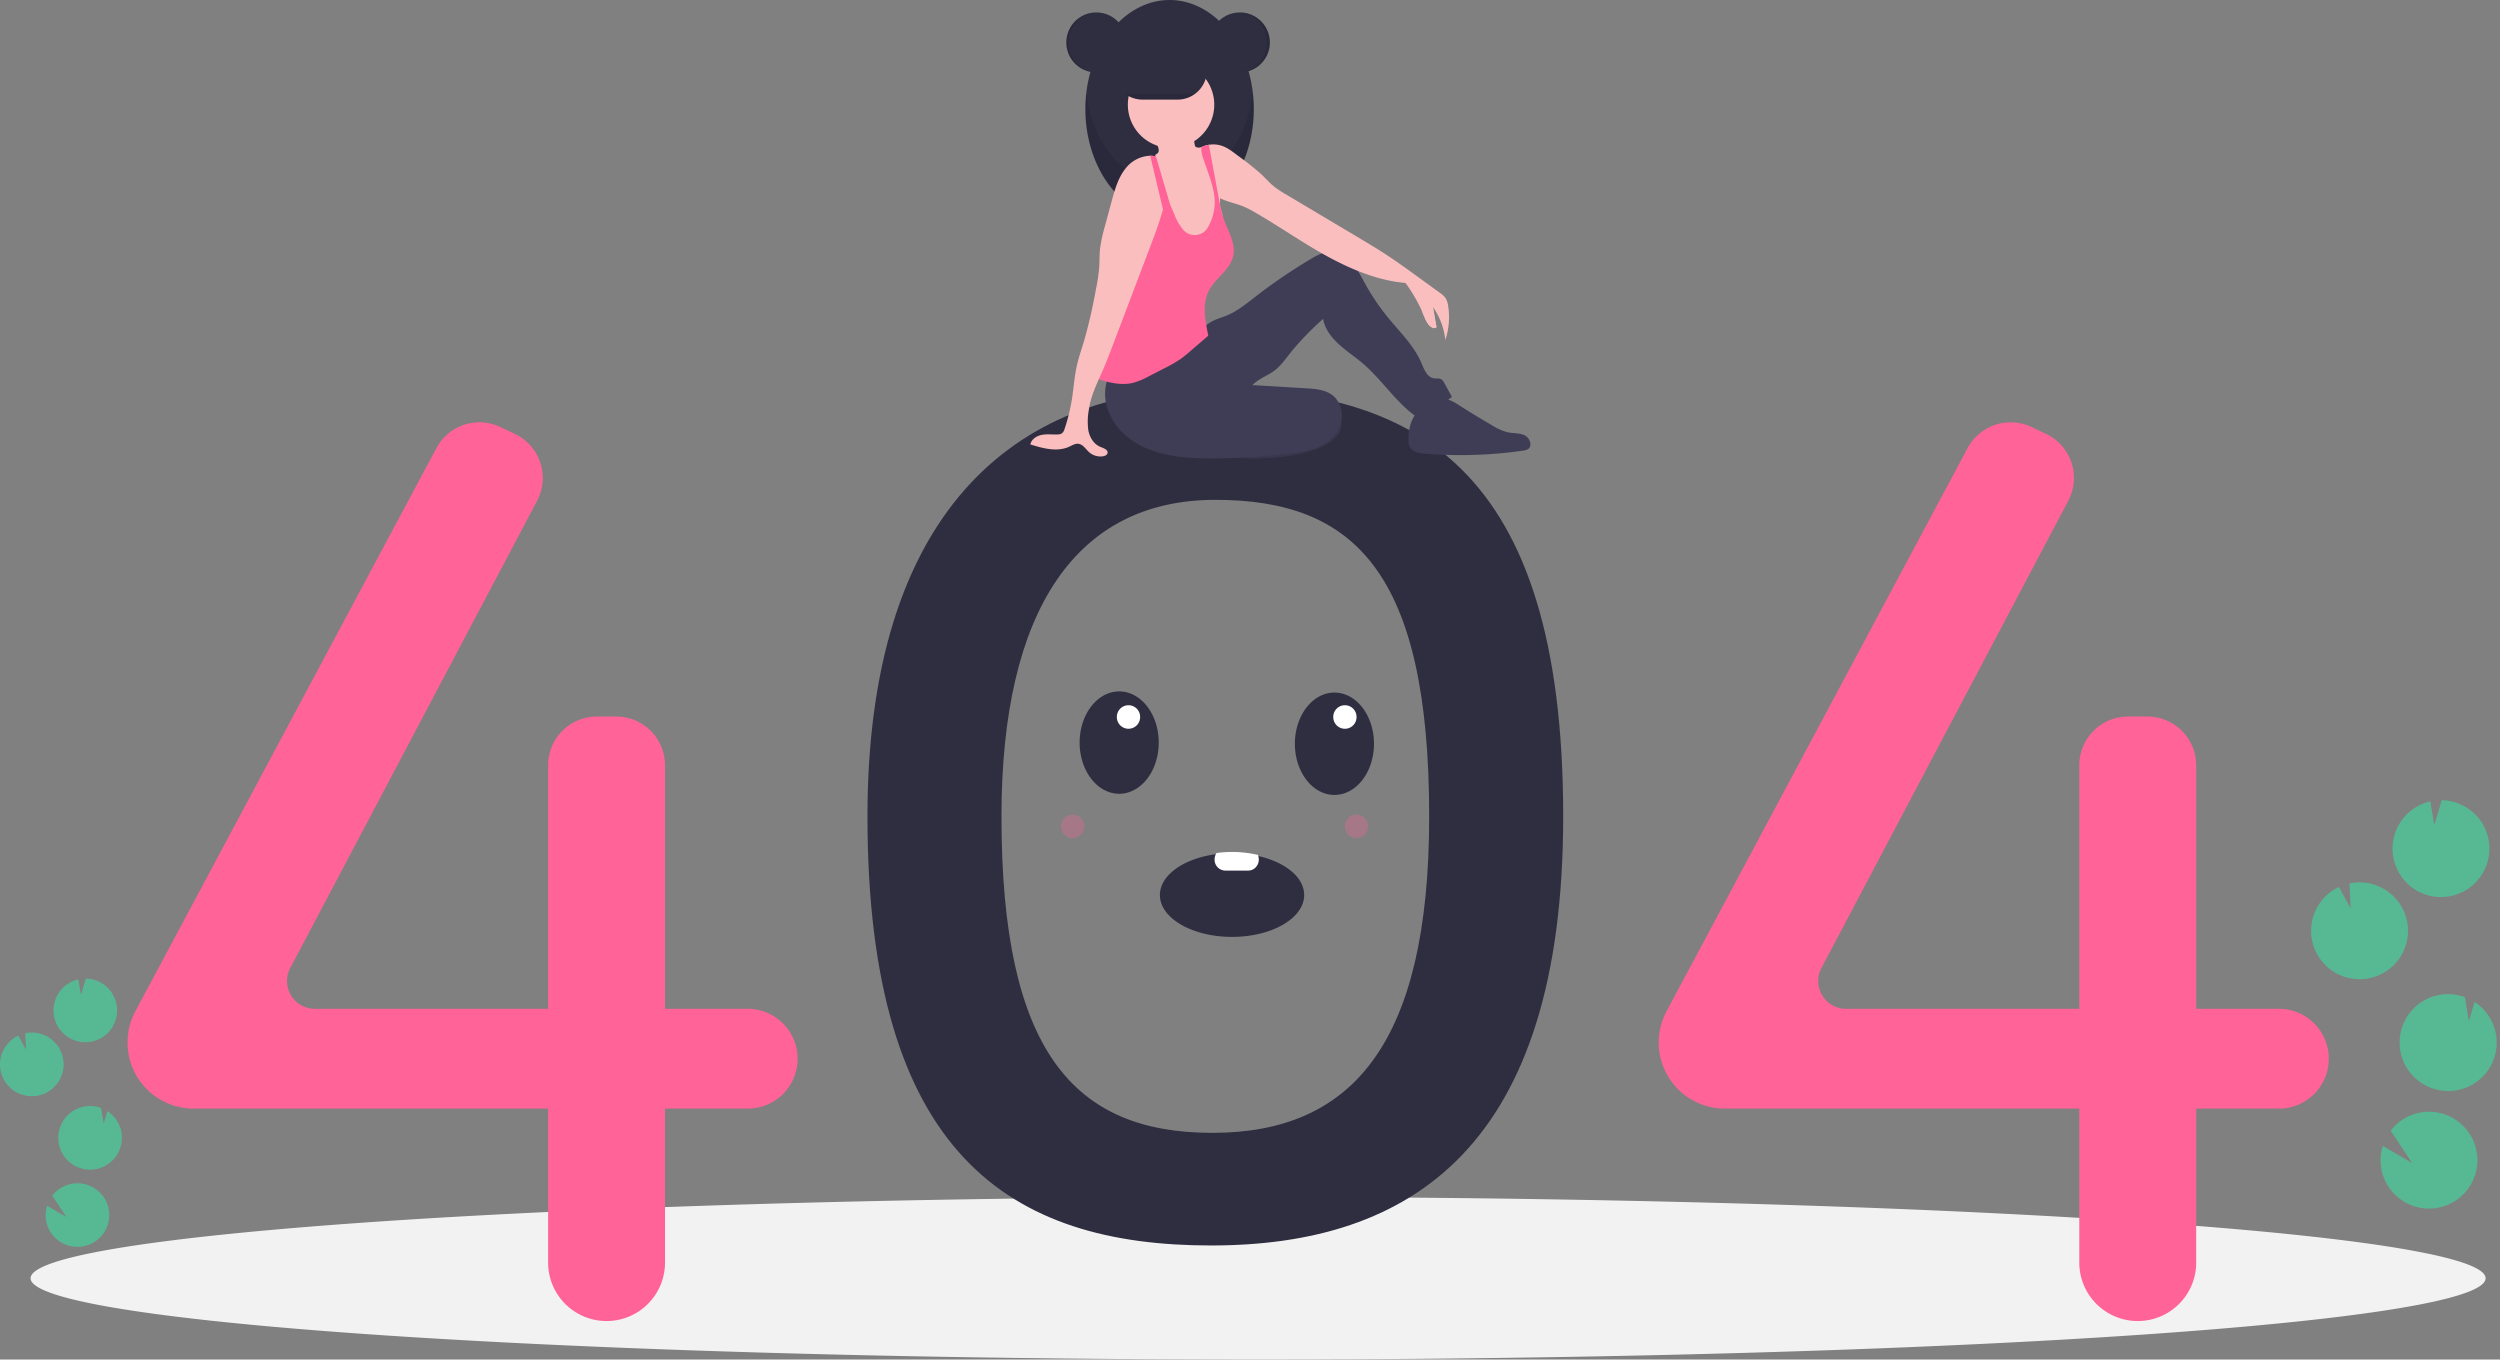 <?xml version="1.0" standalone="no"?><!DOCTYPE svg PUBLIC "-//W3C//DTD SVG 1.1//EN" "http://www.w3.org/Graphics/SVG/1.1/DTD/svg11.dtd"><svg t="1721048896542" class="icon" viewBox="0 0 1883 1024" version="1.1" xmlns="http://www.w3.org/2000/svg" p-id="8836" width="235.375" height="128" xmlns:xlink="http://www.w3.org/1999/xlink"><rect x="0" y="0" width="1883" height="1024" fill="#808080" stroke="none"/><path d="M23.036 962.789a924.564 61.209 0 1 0 1849.128 0 924.564 61.209 0 1 0-1849.128 0Z" fill="#F2F2F2" p-id="8837"></path><path d="M912.165 292.723c-150.636 0-258.792 96.645-258.792 322.148 0 255.571 108.156 323.221 258.79 323.221s265.237-74.093 265.237-323.221c0-266.31-114.599-322.148-265.235-322.148z m0.99 560.537c-104.335 0-158.843-61.211-158.843-238.224 0-156.189 56.739-238.555 161.074-238.555s161.074 54.103 161.074 238.555c0 172.551-58.972 238.224-163.305 238.224z" fill="#2F2E41" p-id="8838"></path><path d="M563.171 759.838h-62.281v-183.405a36.73 36.73 0 0 0-36.73-36.73h-14.593a36.73 36.73 0 0 0-36.73 36.73v183.405h-175.676a20.968 20.968 0 0 1-18.54-30.764l185.935-351.913a36.73 36.73 0 0 0-16.791-50.373l-10.977-5.183a36.73 36.73 0 0 0-48.077 15.897L101.942 761.72a49.806 49.806 0 0 0-5.884 23.48 49.806 49.806 0 0 0 49.806 49.806H412.838v115.973a44.027 44.027 0 0 0 44.027 44.029 44.027 44.027 0 0 0 44.027-44.029v-115.973h62.281a37.584 37.584 0 0 0 37.584-37.584 37.584 37.584 0 0 0-37.584-37.584zM1716.461 759.838h-62.281v-183.405a36.73 36.73 0 0 0-36.73-36.73h-14.595a36.73 36.73 0 0 0-36.73 36.73v183.405h-175.676a20.968 20.968 0 0 1-18.539-30.764l185.933-351.913a36.73 36.73 0 0 0-16.791-50.373l-10.977-5.183a36.73 36.73 0 0 0-48.076 15.897L1255.229 761.72a49.806 49.806 0 0 0-5.882 23.48 49.806 49.806 0 0 0 49.806 49.806h266.972v115.973a44.027 44.027 0 0 0 44.029 44.029 44.027 44.027 0 0 0 44.025-44.029v-115.973h62.283a37.584 37.584 0 0 0 37.584-37.584 37.584 37.584 0 0 0-37.584-37.584z" fill="#FF6397" p-id="8839"></path><path d="M825.782 31.987m-22.612 0a22.612 22.612 0 1 0 45.224 0 22.612 22.612 0 1 0-45.224 0Z" fill="#2F2E41" p-id="8840"></path><path d="M817.509 82.177a82.177 63.424 90 1 0 126.848 0 82.177 63.424 90 1 0-126.848 0Z" fill="#2F2E41" p-id="8841"></path><path d="M880.934 139.535c-31.772 0-58.085-30.27-62.704-69.767a106.874 106.874 0 0 0-0.719 12.409c0 45.383 28.394 82.177 63.422 82.177s63.426-36.792 63.426-82.177a106.874 106.874 0 0 0-0.719-12.409c-4.618 39.496-30.934 69.767-62.707 69.767z" opacity=".1" p-id="8842"></path><path d="M1009.996 322.833c-1.362 5.596-7.235 10.078-13.74 13.212-13.673 6.583-30.541 8.55-46.903 9.209a79.181 79.181 0 0 1-12.521-0.231 35.996 35.996 0 0 1-21.471-9.871 2.945 2.945 0 0 1 0.075-4.983c8.711-9.57 23.246-15.435 37.889-19.66 11.102-3.202 30.462-11.498 42.574-10.38 11.728 1.087 15.817 15.638 14.097 22.705z" fill="#3F3D56" p-id="8843"></path><path d="M1009.996 322.833c-1.362 5.596-7.235 10.078-13.74 13.212-13.673 6.583-30.541 8.55-46.903 9.209a79.181 79.181 0 0 1-12.521-0.231 35.996 35.996 0 0 1-21.471-9.871 2.945 2.945 0 0 1 0.075-4.983c8.711-9.57 23.246-15.435 37.889-19.66 11.102-3.202 30.462-11.498 42.574-10.38 11.728 1.087 15.817 15.638 14.097 22.705z" opacity=".1" p-id="8844"></path><path d="M836.129 280.999a34.651 34.651 0 0 0-2.102 26.422 46.167 46.167 0 0 0 15.477 21.904c17.692 14.183 42.043 16.134 64.718 15.938a498.914 498.914 0 0 0 59.426-4.073 71.052 71.052 0 0 0 19.284-4.476c7.4-3.202 13.904-9.076 16.539-16.696s0.764-16.954-5.493-22.039c-5.498-4.469-13.081-5.083-20.153-5.509l-40.465-2.433c3.996-4.045 9.321-6.334 14.188-9.275 6.461-3.902 10.751-10.455 15.449-16.362a226.104 226.104 0 0 1 23.553-24.217c1.318 7.554 6.096 13.759 11.722 18.972s12.108 9.41 17.953 14.372c14.16 12.022 24.356 28.336 39.249 39.436a76.82 76.82 0 0 0 28.128-14.041l-5.788-10.485a6.906 6.906 0 0 0-2.18-2.722c-1.639-1.008-3.751-0.487-5.653-0.773-5.085-0.762-7.305-6.632-9.3-11.37-5.477-13.009-15.964-23.101-24.92-34.01a171.783 171.783 0 0 1-17.52-25.805c-3.009-5.437-5.763-11.097-9.847-15.78s-9.803-8.366-16.016-8.378c-5.49-0.012-10.553 2.775-15.273 5.577a403.964 403.964 0 0 0-41.417 28.219c-6.913 5.365-13.783 11.035-21.892 14.325-3.413 1.385-7.011 2.331-10.287 4.017-5.737 2.953-10.09 7.949-14.777 12.383-16.718 15.815-39.605 26.061-62.602 26.88z" fill="#3F3D56" p-id="8845"></path><path d="M920.743 168.434a41.669 41.669 0 0 1-3.039 14.08 17.606 17.606 0 0 1-10.11 9.768 21.69 21.69 0 0 1-9.856 0.321 19.073 19.073 0 0 1-8.029-2.736c-3.795-2.61-5.688-7.263-6.376-11.819-0.689-4.55-0.38-9.2-0.822-13.783a75.269 75.269 0 0 0-2.107-10.963c-0.298-1.197-0.601-2.389-0.899-3.579-0.291-1.192-0.578-2.384-0.843-3.576a77.623 77.623 0 0 1-0.663-3.374 50.331 50.331 0 0 1-0.408-2.88 32.291 32.291 0 0 0-1.416-8.432 25.602 25.602 0 0 0-2.957-5.002c-0.501-0.717-0.987-1.434-1.434-2.179a10.324 10.324 0 0 1-1.704-6.569 5.759 5.759 0 0 1 0.259-1.052c0.044-0.133 0.093-0.266 0.149-0.393a3.158 3.158 0 0 0 2.156-2.014 6.017 6.017 0 0 0-0.259-3.115 19.837 19.837 0 0 0-1.683-4.01c-0.463-0.838-2.033-2.349-2.045-3.309-0.023-1.93 3.751-3.486 5.277-4.247a29.439 29.439 0 0 1 15.068-3.055c3.337 0.226 6.955 1.251 8.797 4.049 1.655 2.52 1.434 5.784 2.138 8.713a2.577 2.577 0 0 0 0.526 1.164 2.35 2.35 0 0 0 1.297 0.596 7.975 7.975 0 0 0 2.48 0.1h0.005a5.137 5.137 0 0 0 0.65-0.095 8.688 8.688 0 0 0 3.563-1.539q1.027-0.273 2.068-0.447a0.44 0.44 0 0 0 0.082-0.018c2.764 8.722 3.122 18.071 5.384 26.948 1.118 4.417 2.724 8.781 2.95 13.326 0.018 0.198 0.023 0.403 0.028 0.606 0.033 1.462-0.082 2.934-0.023 4.389a12.236 12.236 0 0 0 0.221 1.953 27.362 27.362 0 0 0 0.92 3.057l0.018 0.049c0.105 0.319 0.203 0.645 0.287 0.971 0.06 0.237 0.116 0.468 0.158 0.705l0.007 0.018a26.182 26.182 0 0 1 0.182 7.374z" fill="#FBBEBE" p-id="8846"></path><path d="M882.038 78.868m-32.539 0a32.539 32.539 0 1 0 65.079 0 32.539 32.539 0 1 0-65.079 0Z" fill="#FBBEBE" p-id="8847"></path><path d="M1088.625 256.158a53.362 53.362 0 0 0-9.177-24.719q1.265 7.528 2.538 15.051a5.633 5.633 0 0 1-5.901-1.814 18.118 18.118 0 0 1-3.095-5.742 118.25 118.25 0 0 0-14.39-25.826c-20.714-1.726-41.191-10.313-59.409-20.325-18.221-10.005-35.274-22-53.253-32.429a76.372 76.372 0 0 0-9.719-4.964c-5.626-2.256-11.94-3.425-17.273-6.077-0.359-0.177-0.719-0.365-1.069-0.557a22.046 22.046 0 0 1-3.409-2.289 18.13 18.13 0 0 1-1.632-1.5 35.67 35.67 0 0 1-6.24-10.434c-2.86-6.333-3.882-13.969-6.739-20.302a19.636 19.636 0 0 1 4.385-3.094h0.005c0.231-0.123 0.464-0.238 0.701-0.349a20.928 20.928 0 0 1 3.512-1.285q1.027-0.273 2.068-0.447a0.44 0.44 0 0 0 0.082-0.018 20.272 20.272 0 0 1 9.624 0.762c4.534 1.534 8.355 4.594 12.167 7.489a199.846 199.846 0 0 1 17.787 14.109c3.143 3.009 6.012 6.319 9.391 9.055a73.867 73.867 0 0 0 8.864 5.873q27.441 16.348 54.887 32.688c6.194 3.689 12.392 7.379 18.449 11.284 9.198 5.935 18.067 12.365 26.931 18.789q7.835 5.677 15.662 11.358a17.051 17.051 0 0 1 4.44 4.101 14.849 14.849 0 0 1 1.968 6.019 55.013 55.013 0 0 1-2.156 25.59z" fill="#FBBEBE" p-id="8848"></path><path d="M928.811 192.905c-2.194 9.843-12.145 15.796-17.345 24.442-6.464 10.734-3.828 23.208-1.402 35.502q-6.65 5.733-13.307 11.466c-2.449 2.102-4.897 4.214-7.533 6.073a100.519 100.519 0 0 1-12.024 6.906q-5.889 3.027-11.78 6.059a56.312 56.312 0 0 1-11.533 4.887c-7.737 1.986-15.955 0.596-23.609-1.704a10.671 10.671 0 0 1-2.582-1.053 4.196 4.196 0 0 1-1.225-1.109 6.853 6.853 0 0 1-0.776-4.45c0.776-12.883 3.926-25.497 7.063-38.017a149.438 149.438 0 0 1 6.746-22.044 149.117 149.117 0 0 1 9.491-17.79 119.831 119.831 0 0 1 13.899-20.181 32.389 32.389 0 0 0 6.441-8.306c1.958-4.468 1.202-9.591 1.6-14.455a30.056 30.056 0 0 1 2.862-10.529v-0.005a29.959 29.959 0 0 1 3.055-5.053l1.605 3.733q0.529 1.227 1.046 2.445 0.678 1.57 1.346 3.132l3.851 8.962a37.841 37.841 0 0 0 5.845 10.418 11.393 11.393 0 0 0 19.496-1.495 37.265 37.265 0 0 0 3.982-10.539 33.679 33.679 0 0 0 0.442-13.733c-1.329-8.781-5.064-17.748-7.777-25.905a26.195 26.195 0 0 1-1.893-8.536 5.873 5.873 0 0 1 0.1-0.982l0.051-0.256a20.928 20.928 0 0 1 3.512-1.285q1.025-0.272 2.068-0.447 3.583 19.392 7.176 38.784c0.054 0.303 0.116 0.606 0.17 0.915 0.344 1.853 0.691 3.705 1.076 5.554 0.347 1.676 0.722 3.348 1.141 5.008l0.018 0.049c0.144 0.563 0.293 1.12 0.447 1.677l0.005 0.016c0.424 1.521 0.899 3.032 1.434 4.522 3.243 8.974 8.897 18.008 6.818 27.323z" fill="#FF6397" p-id="8849"></path><path d="M1060.869 331.253a11.538 11.538 0 0 0 1.069 5.509c2.037 3.721 6.923 4.568 11.153 4.916a330.174 330.174 0 0 0 74.079-2.258 8.564 8.564 0 0 0 3.772-1.171c3.488-2.445 1.337-8.404-2.471-10.311s-8.327-1.448-12.506-2.275a39.401 39.401 0 0 1-11.705-5.076q-12.711-7.304-25.052-15.228c-4.897-3.146-10.679-6.503-16.195-4.638-14.942 5.055-22.242 14.411-22.144 30.531z" fill="#3F3D56" p-id="8850"></path><path d="M878.788 145.459v0.004a13.584 13.584 0 0 1-0.126 0.684c-0.061 0.377-0.133 0.757-0.203 1.132a136.201 136.201 0 0 1-2.489 10.45c-2.647 9.57-6.192 18.984-9.71 28.261L837.927 260.613c-2.384 6.264-4.76 12.536-7.467 18.674-0.906 2.047-1.837 4.108-2.764 6.194-3.32 7.461-6.508 15.166-7.567 23.108a48.112 48.112 0 0 0-0.337 15.845c1.059 5.206 4.219 10.292 9.167 12.217 2.415 0.943 5.872 2.207 5.211 4.715-0.358 1.379-1.924 2.052-3.33 2.284a12.816 12.816 0 0 1-10.457-3.011c-2.643-2.343-4.673-5.989-8.185-6.38-2.433-0.265-4.671 1.192-6.899 2.21-9.09 4.154-19.68 1.248-29.225-1.704 0.748-3.867 4.632-6.415 8.487-7.186 3.856-0.778 7.843-0.226 11.775-0.331a6.152 6.152 0 0 0 3.579-0.92 6.494 6.494 0 0 0 1.932-3.299 138.402 138.402 0 0 0 5.63-23.041c1.269-8.18 1.798-16.486 3.607-24.566 1.407-6.303 3.579-12.409 5.444-18.596a393.807 393.807 0 0 0 8.869-38.695 136.748 136.748 0 0 0 2.498-16.418c0.315-4.578 0.167-9.177 0.606-13.74a106.72 106.72 0 0 1 3.702-17.52l5.057-18.737c2.499-9.237 5.179-18.833 11.51-26.014a24.472 24.472 0 0 1 17.578-8.396 17.32 17.32 0 0 1 3.733 0.403c0.203 0.051 0.408 0.1 0.612 0.156a15.133 15.133 0 0 1 3.81 1.577c1.953-1.243 2.945-0.806 4.242 1.108a12.222 12.222 0 0 1 1.544 6.652 91.885 91.885 0 0 1-1.5 18.255z" fill="#FBBEBE" p-id="8851"></path><path d="M880.934 152.771l-0.082 0.082-0.447 0.447-4.434 4.427-2.173-9.126-7.449-31.293a17.32 17.32 0 0 1 3.733 0.403 5.759 5.759 0 0 1 0.259-1.055l0.352 1.209 2.526 8.592 4.781 16.314 0.789 2.685v0.005z" fill="#FF6397" p-id="8852"></path><path d="M909.072 52.938a22.053 22.053 0 0 1-6.485 15.592 21.583 21.583 0 0 1-2.384 2.061 21.958 21.958 0 0 1-13.209 4.424h-26.459a22.067 22.067 0 0 1 0-44.134h26.459a22.137 22.137 0 0 1 22.077 22.056z" fill="#2F2E41" p-id="8853"></path><path d="M933.88 31.987m-22.612 0a22.612 22.612 0 1 0 45.224 0 22.612 22.612 0 1 0-45.224 0Z" fill="#2F2E41" p-id="8854"></path><path d="M933.328 9.377c-0.277 0-0.552 0.011-0.827 0.019a22.607 22.607 0 0 1 0 45.184c0.275 0.009 0.55 0.021 0.827 0.021a22.612 22.612 0 1 0 0-45.226zM825.782 9.377c0.277 0 0.552 0.011 0.827 0.019a22.607 22.607 0 0 0 0 45.184c-0.275 0.009-0.55 0.021-0.827 0.021a22.612 22.612 0 0 1 0-45.226zM900.201 70.591a21.958 21.958 0 0 1-13.207 4.424h-26.459a21.958 21.958 0 0 1-13.209-4.424z" opacity=".1" p-id="8855"></path><path d="M1071.068 234.438s5.7 16.427 10.918 12.052l-4.159-21.471z" fill="#FBBEBE" p-id="8856"></path><path d="M1764.759 735.357a36.48 36.48 0 1 0 4.857-69.962l0.913 18.777-8.883-16.09a36.341 36.341 0 0 0-18.724 20.545 35.77 35.77 0 0 0-2.1 9.868 36.473 36.473 0 0 0 23.937 36.86z" fill="#57B894" p-id="8857"></path><path d="M1804.253 626.755a36.436 36.436 0 0 1 26.256-23.131l3.004 17.848 5.568-18.745a36.474 36.474 0 1 1-34.827 24.03z" fill="#57B894" p-id="8858"></path><path d="M1831.584 819.583a36.474 36.474 0 0 0 32.285-64.89l-4.278 14.406-3.036-18.06a0.634 0.634 0 0 0-0.093-0.035 36.476 36.476 0 1 0-24.876 68.579z" fill="#57B894" p-id="8859"></path><path d="M1793.609 880.162a36.459 36.459 0 1 0 7.028-28.564l16.253 24.461-22.207-12.984a36.134 36.134 0 0 0-1.074 17.087z" fill="#57B894" p-id="8860"></path><path d="M15.787 824.219a23.967 23.967 0 1 0 3.192-45.965l0.601 12.336-5.837-10.572a23.877 23.877 0 0 0-12.304 13.5 23.502 23.502 0 0 0-1.378 6.485 23.963 23.963 0 0 0 15.725 24.217z" fill="#57B894" p-id="8861"></path><path d="M41.736 752.865a23.939 23.939 0 0 1 17.25-15.198l1.974 11.726 3.66-12.315a23.965 23.965 0 1 1-22.884 15.787z" fill="#57B894" p-id="8862"></path><path d="M59.694 879.558a23.965 23.965 0 0 0 21.21-42.635l-2.811 9.465-1.993-11.866a0.417 0.417 0 0 0-0.061-0.023 23.965 23.965 0 1 0-16.344 45.059z" fill="#57B894" p-id="8863"></path><path d="M34.743 919.359a23.955 23.955 0 1 0 4.618-18.768l10.678 16.073-14.59-8.531a23.741 23.741 0 0 0-0.706 11.226z" fill="#57B894" p-id="8864"></path><path d="M813.171 559.322a38.56 29.796 90 1 0 59.593 0 38.56 29.796 90 1 0-59.593 0Z" fill="#2F2E41" p-id="8865"></path><path d="M975.299 560.198a38.56 29.796 90 1 0 59.593 0 38.56 29.796 90 1 0-59.593 0Z" fill="#2F2E41" p-id="8866"></path><path d="M982.31 674.126c0 17.422-24.328 31.549-54.335 31.549s-54.335-14.127-54.335-31.549c0-15.091 18.246-27.711 42.626-30.795a87.819 87.819 0 0 1 11.708-0.754 88.862 88.862 0 0 1 19.508 2.103c20.367 4.54 34.827 16.02 34.827 29.446z" fill="#2F2E41" p-id="8867"></path><path d="M948.131 647.311a8.653 8.653 0 0 1-2.314 5.945 7.605 7.605 0 0 1-5.574 2.466h-17.527a8.175 8.175 0 0 1-7.887-8.413 8.597 8.597 0 0 1 1.437-4.802 82.413 82.413 0 0 1 11.708-0.806 83.544 83.544 0 0 1 19.508 2.243 8.881 8.881 0 0 1 0.649 3.365z" fill="#FFFFFF" p-id="8868"></path><path d="M849.979 540.042m-8.764 0a8.764 8.764 0 1 0 17.527 0 8.764 8.764 0 1 0-17.527 0Z" fill="#FFFFFF" p-id="8869"></path><path d="M1012.982 540.042m-8.764 0a8.764 8.764 0 1 0 17.527 0 8.764 8.764 0 1 0-17.527 0Z" fill="#FFFFFF" p-id="8870"></path><path d="M1021.746 622.42m-8.764 0a8.764 8.764 0 1 0 17.527 0 8.764 8.764 0 1 0-17.527 0Z" fill="#FF6397" opacity=".3" p-id="8871"></path><path d="M807.913 622.42m-8.764 0a8.764 8.764 0 1 0 17.527 0 8.764 8.764 0 1 0-17.527 0Z" fill="#FF6397" opacity=".3" p-id="8872"></path></svg>